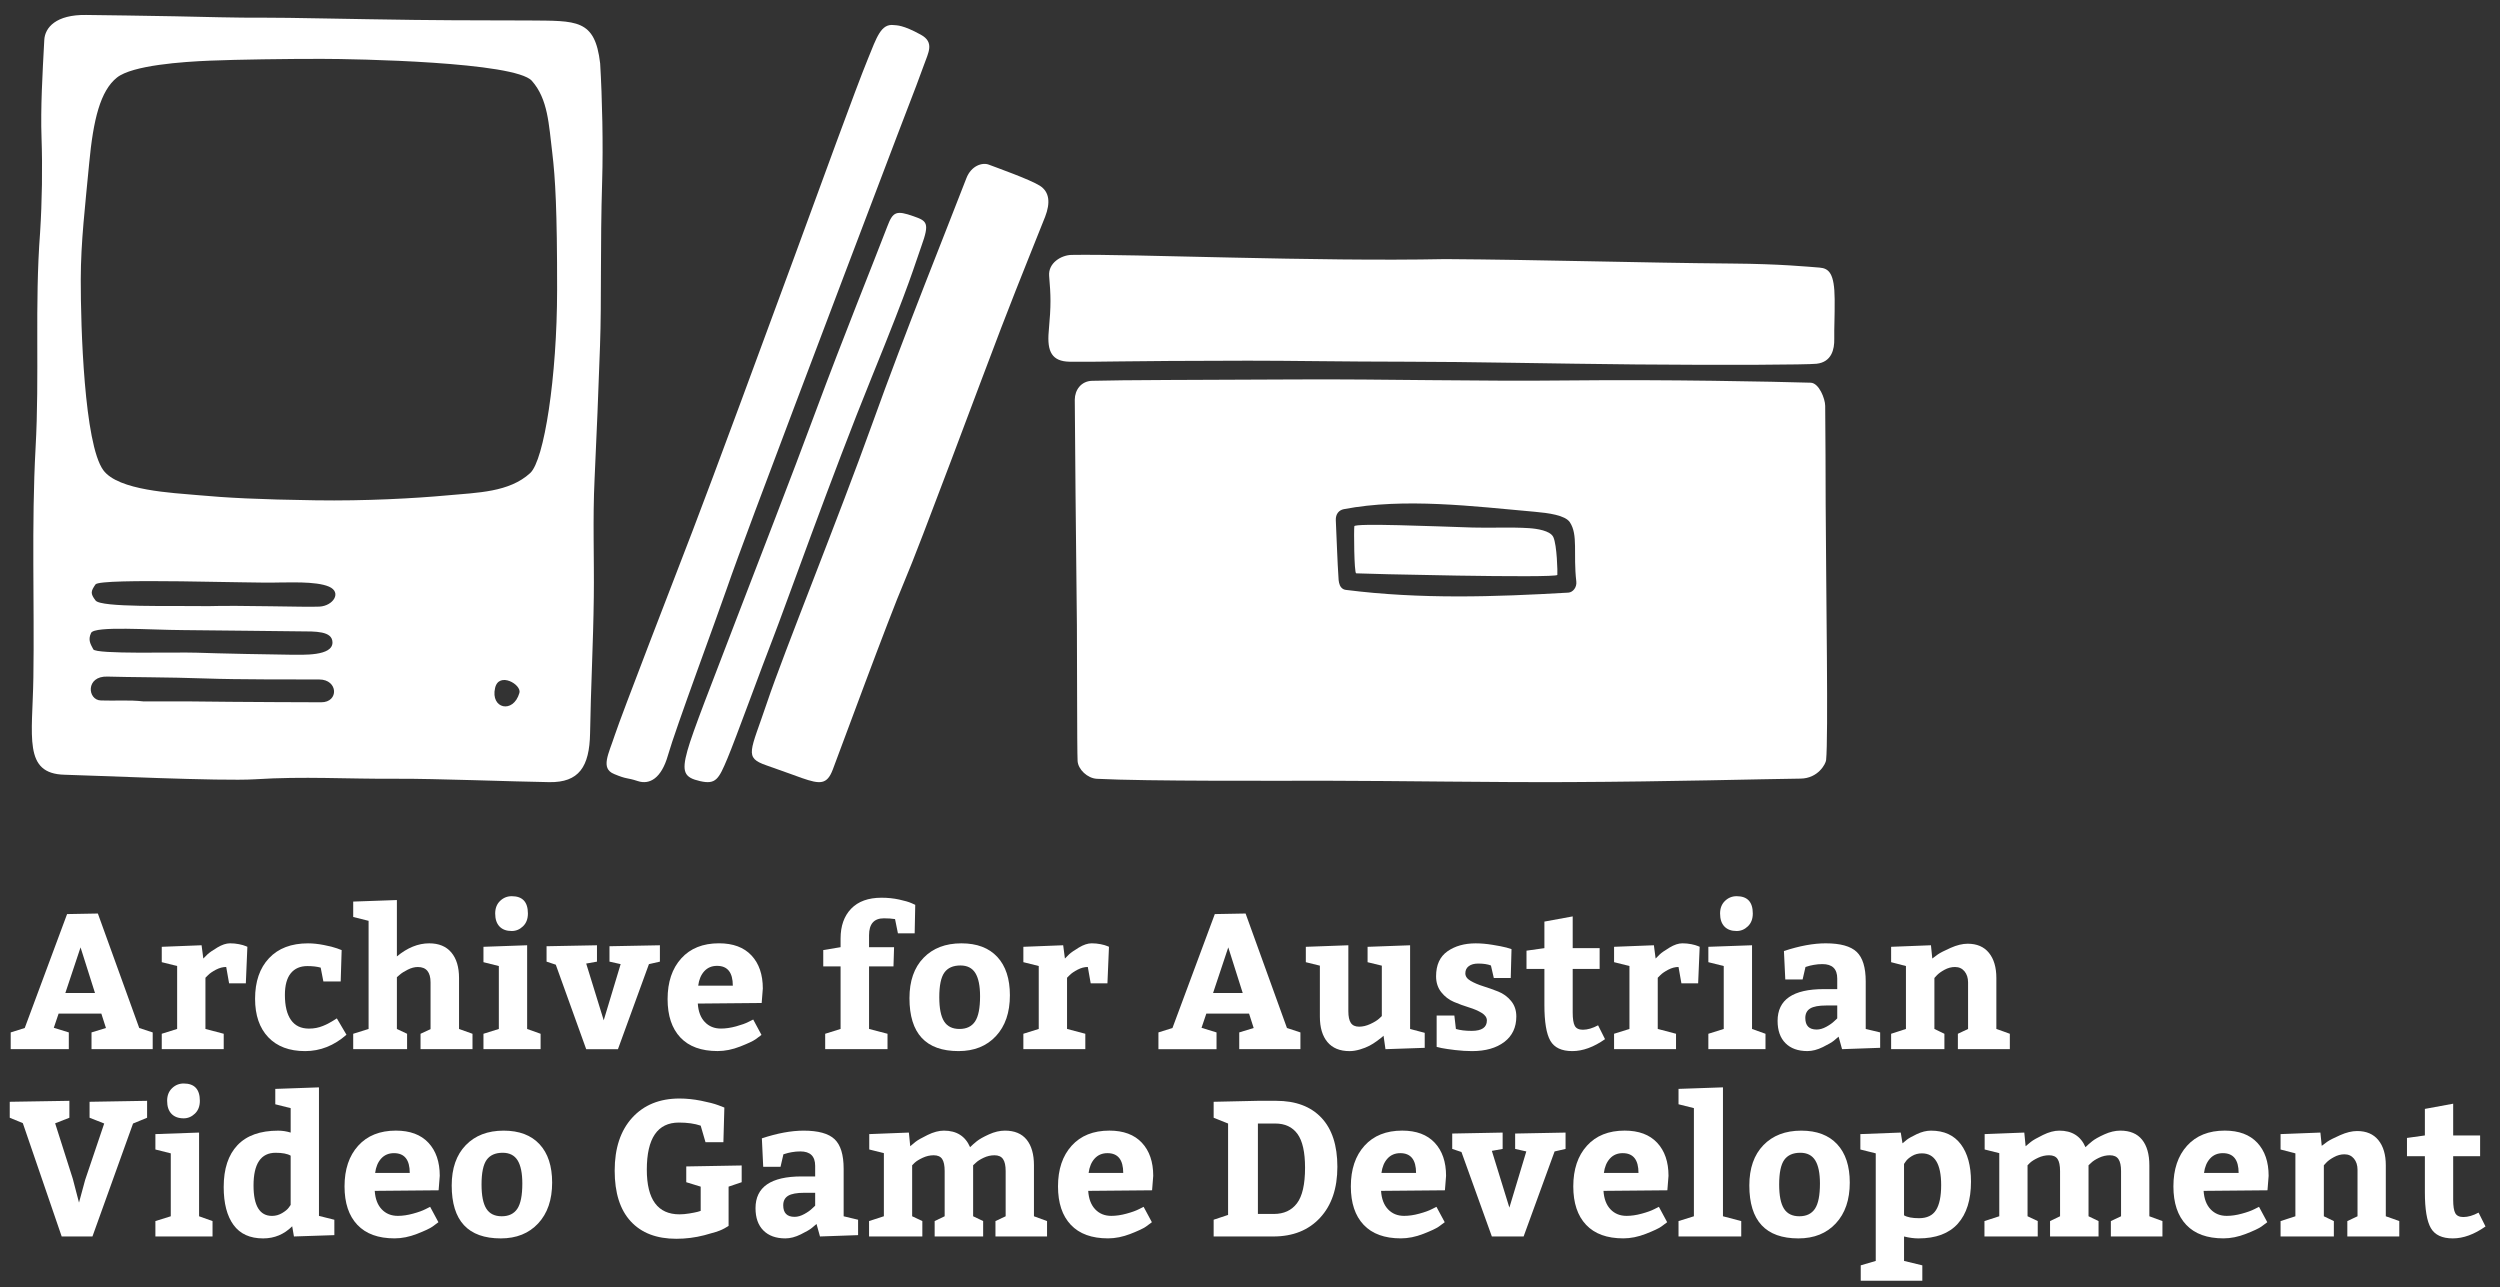 <?xml version="1.0" encoding="utf-8"?>
<!-- Generator: Adobe Illustrator 16.0.0, SVG Export Plug-In . SVG Version: 6.00 Build 0)  -->
<!DOCTYPE svg PUBLIC "-//W3C//DTD SVG 1.1 Tiny//EN" "http://www.w3.org/Graphics/SVG/1.1/DTD/svg11-tiny.dtd">
<svg version="1.1" baseProfile="tiny" id="Layer_1" xmlns="http://www.w3.org/2000/svg" xmlns:xlink="http://www.w3.org/1999/xlink"
	 x="0px" y="0px" width="200.379px" height="103.172px" viewBox="0 0 200.379 103.172" xml:space="preserve">
<rect x="0" y="0" width="200.379" height="103.172" fill="#333333" stroke="none"/>
<g>
	<g>
		<path fill="#FFFFFF" d="M7.844,73.22l3.316,9.176l1.079,0.354v1.342H7.335V82.75l1.157-0.354l-0.37-1.156H4.698L4.312,82.38
			l1.203,0.37v1.342H0.858V82.75l1.125-0.354l3.394-9.131L7.844,73.22z M6.456,75.934l-1.218,3.655h2.375L6.456,75.934z"/>
		<path fill="#FFFFFF" d="M12.965,75.888l3.192-0.124l0.139,1.064c0.082-0.093,0.195-0.206,0.339-0.339
			c0.145-0.135,0.403-0.314,0.779-0.541c0.375-0.226,0.717-0.339,1.025-0.339c0.247,0,0.485,0.023,0.717,0.069
			c0.231,0.047,0.403,0.096,0.517,0.146l0.154,0.062l-0.123,2.93h-1.342l-0.231-1.311c-0.268,0-0.54,0.072-0.817,0.215
			c-0.277,0.145-0.488,0.289-0.632,0.433l-0.216,0.216v4.103l1.465,0.386v1.233h-4.966v-1.233l1.233-0.386v-5.044l-1.233-0.308
			V75.888z"/>
		<path fill="#FFFFFF" d="M26.999,81.625l0.771,1.311c-0.997,0.875-2.103,1.312-3.315,1.312c-1.265,0-2.249-0.37-2.953-1.11
			c-0.705-0.74-1.057-1.769-1.057-3.084c0-1.379,0.372-2.463,1.118-3.255c0.745-0.792,1.786-1.188,3.123-1.188
			c0.391,0,0.812,0.044,1.265,0.132c0.452,0.087,0.807,0.177,1.063,0.27l0.37,0.139l-0.077,2.514h-1.388l-0.216-1.11
			c-0.299-0.082-0.653-0.124-1.064-0.124c-0.575,0-1.021,0.193-1.334,0.579s-0.47,0.964-0.47,1.735c0,0.873,0.161,1.542,0.485,2.004
			c0.324,0.463,0.805,0.694,1.442,0.694c0.205,0,0.4-0.018,0.586-0.054c0.185-0.036,0.364-0.09,0.539-0.162s0.312-0.133,0.409-0.186
			c0.098-0.051,0.231-0.128,0.401-0.23C26.867,81.707,26.968,81.646,26.999,81.625z"/>
		<path fill="#FFFFFF" d="M28.31,72.263l3.501-0.123v4.519c0.843-0.699,1.706-1.049,2.591-1.049c0.771,0,1.362,0.245,1.773,0.733
			s0.617,1.169,0.617,2.043v4.087l1.079,0.386v1.233h-4.164v-1.233l0.802-0.371v-3.747c0-0.822-0.339-1.233-1.018-1.233
			c-0.257,0-0.524,0.068-0.802,0.208c-0.277,0.139-0.494,0.274-0.647,0.409l-0.231,0.199v4.149l0.817,0.386v1.233H28.31v-1.233
			l1.233-0.386v-8.667l-1.233-0.309V72.263z"/>
		<path fill="#FFFFFF" d="M38.75,75.888l3.501-0.124v6.709l1.079,0.386v1.233h-4.58v-1.233l1.233-0.386v-5.044l-1.233-0.308V75.888z
			 M39.69,73.22c0-0.422,0.131-0.759,0.394-1.011c0.262-0.252,0.573-0.378,0.933-0.378c0.864,0,1.296,0.463,1.296,1.389
			c0,0.432-0.131,0.773-0.394,1.025c-0.262,0.252-0.562,0.377-0.902,0.377c-0.422,0-0.748-0.12-0.979-0.361
			C39.807,74.019,39.69,73.672,39.69,73.22z"/>
		<path fill="#FFFFFF" d="M48.389,81.779l1.357-4.503l-0.895-0.2v-1.234l4.041-0.077v1.312l-0.879,0.2l-2.483,6.816h-2.545
			l-2.437-6.771l-0.74-0.246v-1.234l4.041-0.077v1.312l-0.864,0.154L48.389,81.779z"/>
		<path fill="#FFFFFF" d="M61.05,80.391l-5.12,0.046c0.041,0.638,0.229,1.131,0.563,1.48c0.334,0.35,0.763,0.524,1.287,0.524
			c0.381,0,0.787-0.059,1.219-0.177c0.432-0.119,0.766-0.239,1.002-0.363l0.37-0.185l0.663,1.233
			c-0.113,0.093-0.272,0.211-0.478,0.355c-0.206,0.144-0.617,0.336-1.234,0.578c-0.616,0.241-1.218,0.362-1.804,0.362
			c-1.306,0-2.301-0.362-2.984-1.087s-1.025-1.751-1.025-3.077c0-1.367,0.364-2.454,1.095-3.262
			c0.729-0.808,1.737-1.211,3.022-1.211c1.131,0,2,0.324,2.606,0.972c0.606,0.648,0.91,1.532,0.91,2.652L61.05,80.391z
			 M57.472,77.415c-0.421,0-0.763,0.144-1.025,0.432c-0.262,0.288-0.424,0.674-0.485,1.157h2.775
			C58.736,77.945,58.315,77.415,57.472,77.415z"/>
		<path fill="#FFFFFF" d="M67.374,75.918v-0.694c0-1.008,0.282-1.805,0.848-2.391s1.378-0.879,2.437-0.879
			c0.494,0,0.964,0.049,1.411,0.146s0.773,0.193,0.979,0.285l0.309,0.139l-0.046,2.283H71.97l-0.231-1.141
			c-0.258-0.041-0.556-0.062-0.895-0.062c-0.792,0-1.188,0.453-1.188,1.357v0.956h2.005l-0.047,1.542h-1.958v5.013l1.48,0.386v1.233
			H66.14v-1.233l1.234-0.386V77.46h-1.389V76.15L67.374,75.918z"/>
		<path fill="#FFFFFF" d="M77.059,75.61c1.243,0,2.202,0.362,2.876,1.087c0.673,0.726,1.01,1.751,1.01,3.077
			c0,1.378-0.372,2.468-1.118,3.27c-0.745,0.802-1.745,1.203-2.999,1.203c-2.622,0-3.933-1.413-3.933-4.241
			c0-1.377,0.375-2.455,1.126-3.23C74.771,75.998,75.783,75.61,77.059,75.61z M76.981,77.384c-0.586,0-1.016,0.189-1.288,0.57
			s-0.408,1.038-0.408,1.974c0,0.884,0.128,1.529,0.385,1.936s0.669,0.609,1.234,0.609s0.981-0.2,1.249-0.602
			s0.401-1.074,0.401-2.021c0-0.832-0.127-1.452-0.378-1.858C77.925,77.587,77.526,77.384,76.981,77.384z"/>
		<path fill="#FFFFFF" d="M82.024,75.888l3.192-0.124l0.139,1.064c0.082-0.093,0.195-0.206,0.339-0.339
			c0.145-0.135,0.403-0.314,0.779-0.541c0.375-0.226,0.717-0.339,1.025-0.339c0.247,0,0.485,0.023,0.717,0.069
			c0.231,0.047,0.403,0.096,0.517,0.146l0.154,0.062l-0.123,2.93h-1.342l-0.231-1.311c-0.268,0-0.54,0.072-0.817,0.215
			c-0.277,0.145-0.488,0.289-0.632,0.433l-0.216,0.216v4.103l1.465,0.386v1.233h-4.966v-1.233l1.233-0.386v-5.044l-1.233-0.308
			V75.888z"/>
		<path fill="#FFFFFF" d="M99.836,73.22l3.316,9.176l1.079,0.354v1.342h-4.904V82.75l1.157-0.354l-0.37-1.156H96.69l-0.386,1.141
			l1.203,0.37v1.342h-4.657V82.75l1.125-0.354l3.394-9.131L99.836,73.22z M98.448,75.934l-1.218,3.655h2.375L98.448,75.934z"/>
		<path fill="#FFFFFF" d="M105.79,81.486v-4.087l-1.126-0.277v-1.233l3.408-0.124v5.29c0,0.422,0.066,0.732,0.2,0.934
			c0.134,0.199,0.354,0.301,0.663,0.301c0.288,0,0.584-0.07,0.887-0.209c0.304-0.139,0.537-0.279,0.702-0.424l0.231-0.217v-4.04
			l-1.142-0.277v-1.233l3.408-0.124v6.709l1.172,0.308v1.203l-3.146,0.108l-0.154-1.079c-0.031,0.03-0.08,0.074-0.146,0.131
			c-0.067,0.057-0.198,0.156-0.394,0.301s-0.396,0.27-0.602,0.377c-0.206,0.108-0.455,0.207-0.748,0.293
			c-0.293,0.088-0.573,0.132-0.84,0.132c-0.771,0-1.36-0.241-1.767-0.726C105.992,83.039,105.79,82.36,105.79,81.486z"/>
		<path fill="#FFFFFF" d="M116.569,81.394l0.124,1.079c0.339,0.103,0.761,0.153,1.265,0.153c0.812,0,1.218-0.277,1.218-0.832
			c0-0.236-0.139-0.439-0.416-0.609s-0.617-0.316-1.018-0.439c-0.401-0.123-0.803-0.27-1.203-0.439
			c-0.401-0.17-0.74-0.43-1.018-0.779c-0.278-0.35-0.417-0.775-0.417-1.279c0-0.904,0.304-1.57,0.91-1.998
			c0.606-0.426,1.362-0.64,2.267-0.64c0.411,0,0.856,0.038,1.334,0.116c0.479,0.076,0.856,0.151,1.134,0.223l0.401,0.124
			c-0.021,0.515-0.041,1.285-0.062,2.313h-1.357l-0.231-1.002c-0.268-0.104-0.606-0.154-1.018-0.154
			c-0.319,0-0.571,0.068-0.756,0.207c-0.186,0.139-0.277,0.332-0.277,0.579c0,0.236,0.141,0.437,0.424,0.601
			c0.282,0.165,0.622,0.309,1.018,0.433c0.396,0.123,0.794,0.265,1.195,0.424s0.743,0.409,1.025,0.748
			c0.283,0.339,0.425,0.756,0.425,1.249c0,0.875-0.322,1.556-0.964,2.044c-0.644,0.488-1.504,0.732-2.584,0.732
			c-0.432,0-0.884-0.028-1.356-0.085c-0.474-0.057-0.839-0.11-1.096-0.162l-0.386-0.092v-2.514H116.569z"/>
		<path fill="#FFFFFF" d="M126.023,84.247c-0.854,0-1.439-0.274-1.758-0.825c-0.319-0.55-0.479-1.509-0.479-2.877v-2.883h-1.435
			v-1.465l1.435-0.201v-2.129l2.268-0.416v2.545h2.159v1.666h-2.159v3.484c0,0.515,0.056,0.875,0.169,1.08
			c0.113,0.206,0.329,0.309,0.648,0.309c0.37,0,0.775-0.118,1.218-0.355l0.556,1.111C127.74,83.927,126.866,84.247,126.023,84.247z"
			/>
		<path fill="#FFFFFF" d="M129.37,75.888l3.192-0.124l0.139,1.064c0.082-0.093,0.195-0.206,0.339-0.339
			c0.145-0.135,0.403-0.314,0.779-0.541c0.375-0.226,0.717-0.339,1.025-0.339c0.247,0,0.485,0.023,0.717,0.069
			c0.231,0.047,0.403,0.096,0.517,0.146l0.154,0.062l-0.123,2.93h-1.342l-0.231-1.311c-0.268,0-0.54,0.072-0.817,0.215
			c-0.277,0.145-0.488,0.289-0.632,0.433l-0.216,0.216v4.103l1.465,0.386v1.233h-4.966v-1.233l1.233-0.386v-5.044l-1.233-0.308
			V75.888z"/>
		<path fill="#FFFFFF" d="M136.927,75.888l3.501-0.124v6.709l1.079,0.386v1.233h-4.58v-1.233l1.233-0.386v-5.044l-1.233-0.308
			V75.888z M137.867,73.22c0-0.422,0.131-0.759,0.394-1.011c0.262-0.252,0.573-0.378,0.933-0.378c0.864,0,1.296,0.463,1.296,1.389
			c0,0.432-0.131,0.773-0.394,1.025c-0.262,0.252-0.562,0.377-0.902,0.377c-0.422,0-0.748-0.12-0.979-0.361
			C137.983,74.019,137.867,73.672,137.867,73.22z"/>
		<path fill="#FFFFFF" d="M150.698,83.984l-3.054,0.108l-0.277-1.003c-0.093,0.083-0.217,0.188-0.371,0.316
			c-0.153,0.129-0.449,0.301-0.887,0.518c-0.437,0.215-0.851,0.323-1.241,0.323c-0.751,0-1.337-0.21-1.758-0.632
			c-0.422-0.422-0.633-1.019-0.633-1.789c0-1.697,1.234-2.545,3.701-2.545h1.08v-0.849c0-0.771-0.396-1.156-1.188-1.156
			c-0.236,0-0.468,0.021-0.694,0.062c-0.226,0.041-0.396,0.082-0.509,0.123l-0.154,0.047l-0.231,1.002h-1.388l-0.108-2.282
			c1.244-0.411,2.36-0.617,3.347-0.617c1.173,0,2,0.229,2.483,0.687s0.725,1.246,0.725,2.367v3.81l1.157,0.277V83.984z
			 M144.698,81.593c0,0.617,0.304,0.926,0.91,0.926c0.247,0,0.507-0.074,0.779-0.224s0.485-0.301,0.64-0.454l0.231-0.217v-1.033
			h-0.879c-0.597,0-1.025,0.08-1.288,0.239C144.83,80.99,144.698,81.245,144.698,81.593z"/>
		<path fill="#FFFFFF" d="M151.577,75.888l3.192-0.124l0.107,1.064c0.113-0.093,0.263-0.203,0.447-0.332
			c0.186-0.128,0.527-0.303,1.025-0.524c0.499-0.221,0.954-0.331,1.365-0.331c0.74,0,1.309,0.244,1.704,0.732
			s0.594,1.159,0.594,2.013v4.087c0.134,0.041,0.324,0.108,0.57,0.2c0.247,0.093,0.417,0.154,0.51,0.186v1.233h-4.164v-1.233
			l0.817-0.386v-3.732c0-0.36-0.096-0.655-0.285-0.887c-0.19-0.231-0.445-0.347-0.764-0.347c-0.288,0-0.568,0.074-0.841,0.223
			c-0.272,0.15-0.476,0.297-0.609,0.439l-0.2,0.217v4.087l0.802,0.386v1.233h-4.271v-1.233l1.188-0.386v-5.044l-1.188-0.308V75.888z
			"/>
		<path fill="#FFFFFF" d="M4.944,99.105l-3.115-9.084l-1.048-0.432V88.31l4.78-0.078v1.357l-1.141,0.447l1.418,4.457l0.494,1.896
			l0.493-1.819l1.527-4.519l-1.173-0.463V88.31l4.611-0.078v1.357l-1.126,0.463l-3.254,9.053H4.944z"/>
		<path fill="#FFFFFF" d="M12.455,90.9l3.501-0.123v6.709l1.079,0.385v1.234h-4.58v-1.234l1.233-0.385v-5.043l-1.233-0.309V90.9z
			 M13.396,88.232c0-0.421,0.131-0.758,0.394-1.01c0.262-0.252,0.573-0.378,0.933-0.378c0.864,0,1.296,0.463,1.296,1.388
			c0,0.432-0.131,0.773-0.394,1.025c-0.262,0.252-0.562,0.379-0.902,0.379c-0.422,0-0.748-0.121-0.979-0.363
			C13.512,89.032,13.396,88.685,13.396,88.232z"/>
		<path fill="#FFFFFF" d="M26.798,98.998l-3.238,0.107l-0.14-0.817c-0.647,0.647-1.424,0.972-2.328,0.972
			c-1.06,0-1.851-0.359-2.375-1.08c-0.524-0.719-0.787-1.732-0.787-3.037c0-1.461,0.368-2.578,1.104-3.355
			c0.734-0.775,1.821-1.164,3.262-1.164c0.339,0,0.673,0.052,1.002,0.154v-1.959l-1.233-0.309v-1.233l3.501-0.123v10.302
			l1.233,0.309V98.998z M23.297,96.576v-3.948c-0.257-0.153-0.658-0.231-1.203-0.231c-1.183,0-1.773,0.875-1.773,2.622
			c0,1.624,0.494,2.437,1.48,2.437c0.288,0,0.558-0.074,0.81-0.224s0.43-0.296,0.532-0.439L23.297,96.576z"/>
		<path fill="#FFFFFF" d="M35.156,95.404l-5.12,0.046c0.041,0.638,0.229,1.132,0.563,1.481c0.334,0.35,0.763,0.523,1.287,0.523
			c0.381,0,0.787-0.059,1.219-0.178c0.432-0.117,0.766-0.238,1.002-0.361l0.37-0.186l0.663,1.234
			c-0.113,0.092-0.272,0.211-0.478,0.354c-0.206,0.145-0.617,0.338-1.234,0.579c-0.616,0.241-1.218,0.362-1.804,0.362
			c-1.306,0-2.301-0.362-2.984-1.088c-0.684-0.725-1.025-1.75-1.025-3.076c0-1.367,0.364-2.455,1.095-3.262
			c0.729-0.807,1.737-1.211,3.022-1.211c1.131,0,2,0.324,2.606,0.972s0.91,1.532,0.91,2.653L35.156,95.404z M31.578,92.427
			c-0.421,0-0.763,0.145-1.025,0.432c-0.262,0.288-0.424,0.674-0.485,1.156h2.775C32.843,92.957,32.422,92.427,31.578,92.427z"/>
		<path fill="#FFFFFF" d="M40.369,90.623c1.243,0,2.202,0.363,2.876,1.088c0.673,0.725,1.01,1.75,1.01,3.076
			c0,1.378-0.372,2.468-1.118,3.27c-0.745,0.803-1.745,1.203-2.999,1.203c-2.622,0-3.933-1.414-3.933-4.241
			c0-1.378,0.375-2.454,1.126-3.231C38.081,91.011,39.094,90.623,40.369,90.623z M40.292,92.396c-0.586,0-1.016,0.19-1.288,0.57
			c-0.272,0.381-0.408,1.039-0.408,1.975c0,0.885,0.128,1.529,0.385,1.936s0.669,0.609,1.234,0.609s0.981-0.201,1.249-0.602
			s0.401-1.074,0.401-2.021c0-0.833-0.127-1.452-0.378-1.858C41.235,92.599,40.837,92.396,40.292,92.396z"/>
		<path fill="#FFFFFF" d="M56.547,91.548l-0.386-1.326c-0.483-0.164-1.064-0.247-1.743-0.247c-1.717,0-2.575,1.259-2.575,3.778
			c0,2.385,0.874,3.578,2.622,3.578c0.236,0,0.495-0.023,0.778-0.069s0.507-0.09,0.671-0.132l0.247-0.076v-1.943l-1.157-0.355
			v-1.264l4.442-0.078v1.342l-1.049,0.355v3.146c-0.124,0.082-0.296,0.18-0.517,0.293c-0.222,0.113-0.697,0.264-1.427,0.455
			c-0.73,0.189-1.48,0.285-2.252,0.285c-1.573,0-2.789-0.465-3.647-1.396c-0.858-0.93-1.287-2.285-1.287-4.063
			c0-1.8,0.468-3.213,1.403-4.241c0.936-1.027,2.2-1.542,3.794-1.542c0.555,0,1.131,0.06,1.727,0.177
			c0.597,0.119,1.06,0.239,1.389,0.363l0.478,0.185l-0.077,2.776H56.547z"/>
		<path fill="#FFFFFF" d="M68.777,98.998l-3.054,0.107l-0.277-1.002c-0.093,0.082-0.217,0.188-0.371,0.315
			c-0.153,0.129-0.449,0.301-0.887,0.517c-0.437,0.217-0.851,0.324-1.241,0.324c-0.751,0-1.337-0.211-1.758-0.633
			c-0.422-0.421-0.633-1.018-0.633-1.789c0-1.695,1.234-2.544,3.701-2.544h1.08v-0.849c0-0.771-0.396-1.156-1.188-1.156
			c-0.236,0-0.468,0.021-0.694,0.062c-0.226,0.041-0.396,0.083-0.509,0.124l-0.154,0.045l-0.231,1.003h-1.388l-0.108-2.282
			c1.244-0.411,2.36-0.617,3.347-0.617c1.173,0,2,0.229,2.483,0.687s0.725,1.247,0.725,2.367v3.81l1.157,0.277V98.998z
			 M62.777,96.607c0,0.617,0.304,0.925,0.91,0.925c0.247,0,0.507-0.074,0.779-0.224c0.272-0.148,0.485-0.301,0.64-0.455l0.231-0.216
			v-1.033h-0.879c-0.597,0-1.025,0.08-1.288,0.239C62.909,96.003,62.777,96.257,62.777,96.607z"/>
		<path fill="#FFFFFF" d="M82.873,93.399v4.087l1.049,0.385v1.234h-4.134v-1.234l0.817-0.385v-3.625c0-0.432-0.069-0.75-0.208-0.955
			c-0.139-0.206-0.367-0.309-0.687-0.309c-0.298,0-0.588,0.066-0.871,0.2s-0.491,0.268-0.624,0.401l-0.217,0.2v4.087l0.803,0.385
			v1.234h-3.887v-1.234l0.802-0.385v-3.625c0-0.441-0.066-0.763-0.2-0.963c-0.134-0.201-0.36-0.301-0.679-0.301
			c-0.299,0-0.592,0.066-0.879,0.2c-0.288,0.134-0.504,0.268-0.647,0.401l-0.201,0.2v4.087l0.817,0.385v1.234h-4.271v-1.234
			l1.188-0.385v-5.059l-1.172-0.293V90.9l3.177-0.123l0.107,1.096c0.103-0.094,0.242-0.209,0.417-0.348s0.498-0.324,0.972-0.555
			c0.473-0.232,0.909-0.348,1.311-0.348c1.018,0,1.717,0.442,2.098,1.326c0.154-0.154,0.334-0.312,0.539-0.478
			c0.206-0.165,0.53-0.347,0.972-0.548c0.442-0.2,0.869-0.301,1.28-0.301c0.771,0,1.352,0.242,1.743,0.725
			C82.678,91.832,82.873,92.515,82.873,93.399z"/>
		<path fill="#FFFFFF" d="M92.342,95.404l-5.12,0.046c0.041,0.638,0.229,1.132,0.563,1.481c0.334,0.35,0.763,0.523,1.287,0.523
			c0.381,0,0.787-0.059,1.219-0.178c0.432-0.117,0.766-0.238,1.002-0.361l0.37-0.186l0.663,1.234
			c-0.113,0.092-0.272,0.211-0.478,0.354c-0.206,0.145-0.617,0.338-1.234,0.579c-0.616,0.241-1.218,0.362-1.804,0.362
			c-1.306,0-2.301-0.362-2.984-1.088c-0.684-0.725-1.025-1.75-1.025-3.076c0-1.367,0.364-2.455,1.095-3.262
			c0.729-0.807,1.737-1.211,3.022-1.211c1.131,0,2,0.324,2.606,0.972s0.91,1.532,0.91,2.653L92.342,95.404z M88.764,92.427
			c-0.421,0-0.763,0.145-1.025,0.432c-0.262,0.288-0.424,0.674-0.485,1.156h2.775C90.028,92.957,89.607,92.427,88.764,92.427z"/>
		<path fill="#FFFFFF" d="M97.276,99.105v-1.342l1.157-0.385v-7.326l-1.157-0.463V88.31l3.547-0.078h1.466
			c1.562,0,2.771,0.453,3.624,1.357s1.28,2.216,1.28,3.933c0,1.728-0.463,3.09-1.389,4.087c-0.925,0.998-2.174,1.496-3.747,1.496
			H97.276z M100.823,90.052V97.3h1.28c0.802,0,1.419-0.285,1.851-0.855s0.648-1.52,0.648-2.846c0-1.254-0.203-2.159-0.609-2.715
			c-0.406-0.555-1-0.832-1.781-0.832H100.823z"/>
		<path fill="#FFFFFF" d="M115.813,95.404l-5.12,0.046c0.041,0.638,0.229,1.132,0.563,1.481c0.334,0.35,0.763,0.523,1.287,0.523
			c0.381,0,0.787-0.059,1.219-0.178c0.432-0.117,0.766-0.238,1.002-0.361l0.37-0.186l0.663,1.234
			c-0.113,0.092-0.272,0.211-0.478,0.354c-0.206,0.145-0.617,0.338-1.234,0.579c-0.616,0.241-1.218,0.362-1.804,0.362
			c-1.306,0-2.301-0.362-2.984-1.088c-0.684-0.725-1.025-1.75-1.025-3.076c0-1.367,0.364-2.455,1.095-3.262
			c0.729-0.807,1.737-1.211,3.022-1.211c1.131,0,2,0.324,2.606,0.972s0.91,1.532,0.91,2.653L115.813,95.404z M112.235,92.427
			c-0.421,0-0.763,0.145-1.025,0.432c-0.262,0.288-0.424,0.674-0.485,1.156h2.775C113.5,92.957,113.079,92.427,112.235,92.427z"/>
		<path fill="#FFFFFF" d="M120.979,96.792l1.357-4.503l-0.895-0.201v-1.233l4.041-0.077v1.311l-0.879,0.201l-2.483,6.816h-2.545
			l-2.437-6.771l-0.74-0.247v-1.233l4.041-0.077v1.311l-0.864,0.154L120.979,96.792z"/>
		<path fill="#FFFFFF" d="M133.642,95.404l-5.12,0.046c0.041,0.638,0.229,1.132,0.563,1.481c0.334,0.35,0.763,0.523,1.287,0.523
			c0.381,0,0.787-0.059,1.219-0.178c0.432-0.117,0.766-0.238,1.002-0.361l0.37-0.186l0.663,1.234
			c-0.113,0.092-0.272,0.211-0.478,0.354c-0.206,0.145-0.617,0.338-1.234,0.579c-0.616,0.241-1.218,0.362-1.804,0.362
			c-1.306,0-2.301-0.362-2.984-1.088c-0.684-0.725-1.025-1.75-1.025-3.076c0-1.367,0.364-2.455,1.095-3.262
			c0.729-0.807,1.737-1.211,3.022-1.211c1.131,0,2,0.324,2.606,0.972s0.91,1.532,0.91,2.653L133.642,95.404z M130.063,92.427
			c-0.421,0-0.763,0.145-1.025,0.432c-0.262,0.288-0.424,0.674-0.485,1.156h2.775C131.328,92.957,130.907,92.427,130.063,92.427z"/>
		<path fill="#FFFFFF" d="M134.536,87.276l3.562-0.123v10.333l1.465,0.385v1.234h-5.027v-1.234l1.233-0.385v-8.668l-1.233-0.309
			V87.276z"/>
		<path fill="#FFFFFF" d="M144.376,90.623c1.243,0,2.202,0.363,2.876,1.088c0.673,0.725,1.01,1.75,1.01,3.076
			c0,1.378-0.372,2.468-1.118,3.27c-0.745,0.803-1.745,1.203-2.999,1.203c-2.622,0-3.933-1.414-3.933-4.241
			c0-1.378,0.375-2.454,1.126-3.231C142.088,91.011,143.101,90.623,144.376,90.623z M144.299,92.396c-0.586,0-1.016,0.19-1.288,0.57
			c-0.272,0.381-0.408,1.039-0.408,1.975c0,0.885,0.128,1.529,0.385,1.936s0.669,0.609,1.234,0.609s0.981-0.201,1.249-0.602
			s0.401-1.074,0.401-2.021c0-0.833-0.127-1.452-0.378-1.858C145.242,92.599,144.844,92.396,144.299,92.396z"/>
		<path fill="#FFFFFF" d="M150.344,92.443l-1.233-0.309V90.9l3.238-0.123l0.139,0.863c0.083-0.071,0.193-0.164,0.332-0.277
			s0.406-0.264,0.802-0.455c0.396-0.189,0.779-0.285,1.149-0.285c1.049,0,1.845,0.363,2.39,1.088s0.817,1.725,0.817,2.999
			c0,1.46-0.352,2.583-1.056,3.37c-0.705,0.786-1.756,1.18-3.154,1.18c-0.36,0-0.745-0.052-1.156-0.154v1.959l1.465,0.354v1.233
			h-4.936v-1.233l1.203-0.354V92.443z M152.611,93.291v4.118c0.257,0.154,0.657,0.231,1.203,0.231c0.637,0,1.092-0.219,1.364-0.656
			c0.272-0.437,0.409-1.102,0.409-1.996c0-1.697-0.515-2.545-1.543-2.545c-0.298,0-0.565,0.072-0.802,0.216s-0.4,0.288-0.493,0.432
			L152.611,93.291z"/>
		<path fill="#FFFFFF" d="M172.274,93.399v4.087l1.049,0.385v1.234h-4.134v-1.234l0.817-0.385v-3.625
			c0-0.432-0.069-0.75-0.208-0.955c-0.139-0.206-0.367-0.309-0.687-0.309c-0.298,0-0.588,0.066-0.871,0.2s-0.491,0.268-0.624,0.401
			l-0.217,0.2v4.087l0.803,0.385v1.234h-3.887v-1.234l0.802-0.385v-3.625c0-0.441-0.066-0.763-0.2-0.963
			c-0.134-0.201-0.36-0.301-0.679-0.301c-0.299,0-0.592,0.066-0.879,0.2c-0.288,0.134-0.504,0.268-0.647,0.401l-0.201,0.2v4.087
			l0.817,0.385v1.234h-4.271v-1.234l1.188-0.385v-5.059l-1.172-0.293V90.9l3.177-0.123l0.107,1.096
			c0.103-0.094,0.242-0.209,0.417-0.348s0.498-0.324,0.972-0.555c0.473-0.232,0.909-0.348,1.311-0.348
			c1.018,0,1.717,0.442,2.098,1.326c0.154-0.154,0.334-0.312,0.539-0.478c0.206-0.165,0.53-0.347,0.972-0.548
			c0.442-0.2,0.869-0.301,1.28-0.301c0.771,0,1.352,0.242,1.743,0.725C172.079,91.832,172.274,92.515,172.274,93.399z"/>
		<path fill="#FFFFFF" d="M181.743,95.404l-5.12,0.046c0.041,0.638,0.229,1.132,0.563,1.481c0.334,0.35,0.763,0.523,1.287,0.523
			c0.381,0,0.787-0.059,1.219-0.178c0.432-0.117,0.766-0.238,1.002-0.361l0.37-0.186l0.663,1.234
			c-0.113,0.092-0.272,0.211-0.478,0.354c-0.206,0.145-0.617,0.338-1.234,0.579c-0.616,0.241-1.218,0.362-1.804,0.362
			c-1.306,0-2.301-0.362-2.984-1.088c-0.684-0.725-1.025-1.75-1.025-3.076c0-1.367,0.364-2.455,1.095-3.262
			c0.729-0.807,1.737-1.211,3.022-1.211c1.131,0,2,0.324,2.606,0.972s0.91,1.532,0.91,2.653L181.743,95.404z M178.165,92.427
			c-0.421,0-0.763,0.145-1.025,0.432c-0.262,0.288-0.424,0.674-0.485,1.156h2.775C179.43,92.957,179.009,92.427,178.165,92.427z"/>
		<path fill="#FFFFFF" d="M182.792,90.9l3.192-0.123l0.107,1.064c0.113-0.093,0.263-0.203,0.447-0.332
			c0.186-0.129,0.527-0.303,1.025-0.523c0.499-0.222,0.954-0.332,1.365-0.332c0.74,0,1.309,0.244,1.704,0.732
			s0.594,1.159,0.594,2.013v4.087c0.134,0.041,0.324,0.107,0.57,0.2c0.247,0.093,0.417,0.154,0.51,0.185v1.234h-4.164v-1.234
			l0.817-0.385v-3.732c0-0.359-0.096-0.655-0.285-0.887c-0.19-0.231-0.445-0.348-0.764-0.348c-0.288,0-0.568,0.075-0.841,0.225
			c-0.272,0.148-0.476,0.295-0.609,0.439l-0.2,0.216v4.087l0.802,0.385v1.234h-4.271v-1.234l1.188-0.385v-5.043l-1.188-0.309V90.9z"
			/>
		<path fill="#FFFFFF" d="M196.595,99.259c-0.854,0-1.439-0.275-1.758-0.825c-0.319-0.55-0.479-1.509-0.479-2.876v-2.885h-1.435
			v-1.465l1.435-0.2V88.88l2.268-0.417v2.545h2.159v1.665h-2.159v3.486c0,0.514,0.056,0.873,0.169,1.079s0.329,0.309,0.648,0.309
			c0.37,0,0.775-0.118,1.218-0.354l0.556,1.11C198.312,98.941,197.438,99.259,196.595,99.259z"/>
	</g>
	<g>
		<g>
			<g>
				<path fill="#FFFFFF" d="M145.131,30.675c-2.889-0.087-11.684-0.264-19.107-0.184c-7.926,0.087-14.81-0.115-22.054-0.078
					c-7.688,0.037-14.121,0.041-16.448,0.11c-0.861,0.027-1.372,0.723-1.377,1.514c-0.005,1.158,0.111,12.931,0.17,18.087
					c0.02,1.793,0.006,10.008,0.056,10.871c0.041,0.672,0.787,1.388,1.543,1.427c3.978,0.208,14.721,0.153,18.387,0.155
					c6.096,0.01,13.129,0.137,19.457,0.109c8.242-0.037,15.374-0.242,18.564-0.279c1.409-0.018,2.016-1.188,2.044-1.484
					c0.183-1.859,0-13.173-0.036-20.528c-0.009-2.011-0.008-5.812-0.038-7.868C146.287,31.955,145.798,30.698,145.131,30.675z
					 M125.704,47.5c-5.922,0.343-11.85,0.54-17.838-0.22c-0.313-0.039-0.48-0.295-0.538-0.573c-0.017-0.067-0.03-0.138-0.035-0.214
					c-0.11-1.636-0.146-3.16-0.226-4.795c-0.021-0.503,0.255-0.812,0.641-0.887c4.835-0.928,10.402-0.229,15.314,0.209
					c1.076,0.097,2.427,0.271,2.804,0.838c0.677,1.026,0.258,2.488,0.518,4.756C126.397,47.076,126.072,47.477,125.704,47.5z"/>
				<path fill="#FFFFFF" d="M122.56,42.333c-1.467-0.097-3.059-0.005-4.525-0.05c-3.147-0.1-9.44-0.365-9.483-0.104
					s-0.019,3.744,0.146,3.775c0.163,0.033,16.091,0.41,16.126,0.125c0.023-0.203-0.027-2.381-0.32-3.025
					C124.263,42.526,123.166,42.373,122.56,42.333z"/>
			</g>
			<path fill="#FFFFFF" d="M85.73,28.992c2.029,0.037,4.068-0.073,14.286-0.083c3.326-0.004,7.47,0.08,12.828,0.083
				c4.705,0,11.859,0.161,18.29,0.219c7.325,0.066,13.711,0.025,14.466-0.055c1.216-0.136,1.436-1.172,1.419-1.98
				c-0.015-0.859,0.044-1.785,0.032-3.209c-0.015-2.044-0.448-2.461-1.216-2.519c-0.965-0.07-3.108-0.294-7.017-0.324
				c-7.503-0.062-15.292-0.307-22.98-0.356c-10.324,0.215-25.071-0.425-29.952-0.336c-0.82,0.014-1.881,0.643-1.796,1.682
				c0.133,1.621,0.166,2.25-0.034,4.468C83.913,28.196,84.327,28.967,85.73,28.992z"/>
		</g>
		<path fill="#FFFFFF" d="M47.656,38.402c0.173-3.602,0.306-7.054,0.437-10.703c0.131-3.648,0.008-7.936,0.171-13.201
			c0.087-2.854,0.007-6.601-0.161-9.419c-0.422-3.577-1.881-3.401-5.703-3.438c-1.292-0.016-5.102,0.006-9.188-0.045
			c-4.935-0.061-10.265-0.189-11.951-0.178c-2.406,0.016-4.914-0.067-7.253-0.112C11.26,1.25,8.746,1.227,6.906,1.199
			c-2.425-0.037-3.303,1.014-3.356,2c-0.148,2.773-0.304,5.467-0.221,7.846c0.083,2.381,0.043,5.093-0.115,7.588
			C2.771,24.457,3.176,30.08,2.851,35.903C2.517,42.06,2.766,48.439,2.675,54.294c-0.07,4.766-0.839,7.725,2.511,7.803
			c2.31,0.054,12.569,0.531,15.228,0.365c3.99-0.252,7.296-0.018,11.457-0.043c2.973-0.016,9.244,0.228,12.158,0.271
			c2.372,0.035,3.221-1.221,3.267-3.929c0.054-3.506,0.255-7.235,0.298-10.904C47.633,44.707,47.5,41.632,47.656,38.402z
			 M25.743,56.289c-1.33-0.006-5.95-0.018-7.259-0.037c-2.643-0.04-4.405-0.043-6.958-0.031c-1.188-0.137-2.263-0.034-3.431-0.078
			c-1.095-0.014-1.253-1.977,0.517-1.914c1.51,0.053,4.988,0.047,7.831,0.15c2.642,0.096,7.055,0.074,9.147,0.082
			C27.11,54.465,27.176,56.296,25.743,56.289z M23.235,52.476c-1.064-0.003-5.892-0.103-7.491-0.162
			c-1.597-0.056-8.057,0.141-8.266-0.269c-0.208-0.405-0.452-0.736-0.177-1.315c0.277-0.578,4.758-0.238,7.376-0.227
			c2.653,0.012,7.973,0.097,9.304,0.1c1.326,0.004,2.655-0.031,2.668,0.885C26.659,52.603,24.288,52.482,23.235,52.476z
			 M25.604,48.621c-1.095,0.057-6.331-0.118-8.951-0.037c-2.973-0.045-8.56,0.119-8.993-0.452c-0.438-0.569-0.376-0.747-0.008-1.288
			C8.023,46.3,20.729,46.772,22.2,46.69c0.832,0.013,3.112-0.128,4.167,0.329C27.423,47.476,26.703,48.566,25.604,48.621z
			 M41.632,55.537c-0.494,1.705-2.339,1.266-1.949-0.399C39.989,53.811,41.824,54.869,41.632,55.537z M42.495,37.917
			c-1.683,1.543-4.201,1.564-6.67,1.79c-2.584,0.238-6.554,0.455-10.52,0.394c-4.613-0.068-7.1-0.199-9.496-0.418
			c-1.905-0.178-6.336-0.35-7.534-2.004c-1.526-2.112-1.81-11.467-1.802-15.285c0.005-3.02,0.346-5.815,0.676-9.316
			c0.328-3.501,0.894-5.799,2.225-6.862c1.236-0.987,5.268-1.266,7.453-1.354c2.188-0.091,6.178-0.146,8.949-0.143
			c2.726,0,15.518,0.242,16.855,1.762c1.294,1.467,1.354,3.475,1.635,5.773c0.245,2.033,0.392,4.617,0.387,10.982
			C44.651,30.199,43.617,36.891,42.495,37.917z"/>
		<path fill="#FFFFFF" d="M77.454,14.291c-1.507,3.918-4.864,12.215-7.547,19.693s-7.079,18.314-8.418,22.299
			c-1.337,3.984-1.888,4.426-0.057,5.062c1.864,0.652,2.193,0.789,2.838,1.015c1.468,0.509,2.015,0.532,2.473-0.662
			c0.459-1.189,4.509-12.225,5.749-15.107c1.229-2.856,6.177-16.214,7.751-20.304c1.571-4.09,3.1-7.809,3.527-8.916
			c0.427-1.107,0.358-1.991-0.432-2.49c-0.784-0.498-3.57-1.486-4.082-1.684C78.747,13.001,77.848,13.265,77.454,14.291z"/>
		<path fill="#FFFFFF" d="M71.132,18.117c-1.113,2.908-3.568,8.973-5.701,14.719c-2.158,5.822-4.497,11.784-6.449,16.891
			c-1.924,5.034-3.461,8.904-3.885,10.439c-0.481,1.729-0.242,2.158,1.021,2.443c1.259,0.285,1.487-0.146,2.195-1.838
			c0.638-1.518,2.776-7.399,3.645-9.618c0.902-2.308,4.74-13.125,7.907-20.909c3.167-7.785,3.412-8.922,3.982-10.504
			c0.68-1.882,0.458-2.028-0.631-2.409C71.844,16.846,71.568,16.968,71.132,18.117z"/>
		<path fill="#FFFFFF" d="M69.571,4.701c-0.992,2.416-3.799,10.171-5.912,15.915c-2.111,5.743-6.63,17.995-8.139,21.913
			c-1.508,3.923-5.72,14.803-6.232,16.361c-0.512,1.563-1.174,2.69-0.071,3.147c1.096,0.458,0.946,0.255,1.9,0.567
			c0.953,0.316,1.896-0.22,2.421-2.066c0.606-2.131,3.928-11.068,4.729-13.398c0.8-2.334,3.391-9.214,5.398-14.522
			c1.168-3.095,6.805-17.987,8.275-21.829c1.488-3.877,1.787-4.651,2.123-5.6c0.334-0.952,0.865-1.795-0.259-2.408
			c-1.449-0.797-1.927-0.744-2.173-0.771C70.612,1.884,70.267,2.995,69.571,4.701z"/>
	</g>
</g>
</svg>
